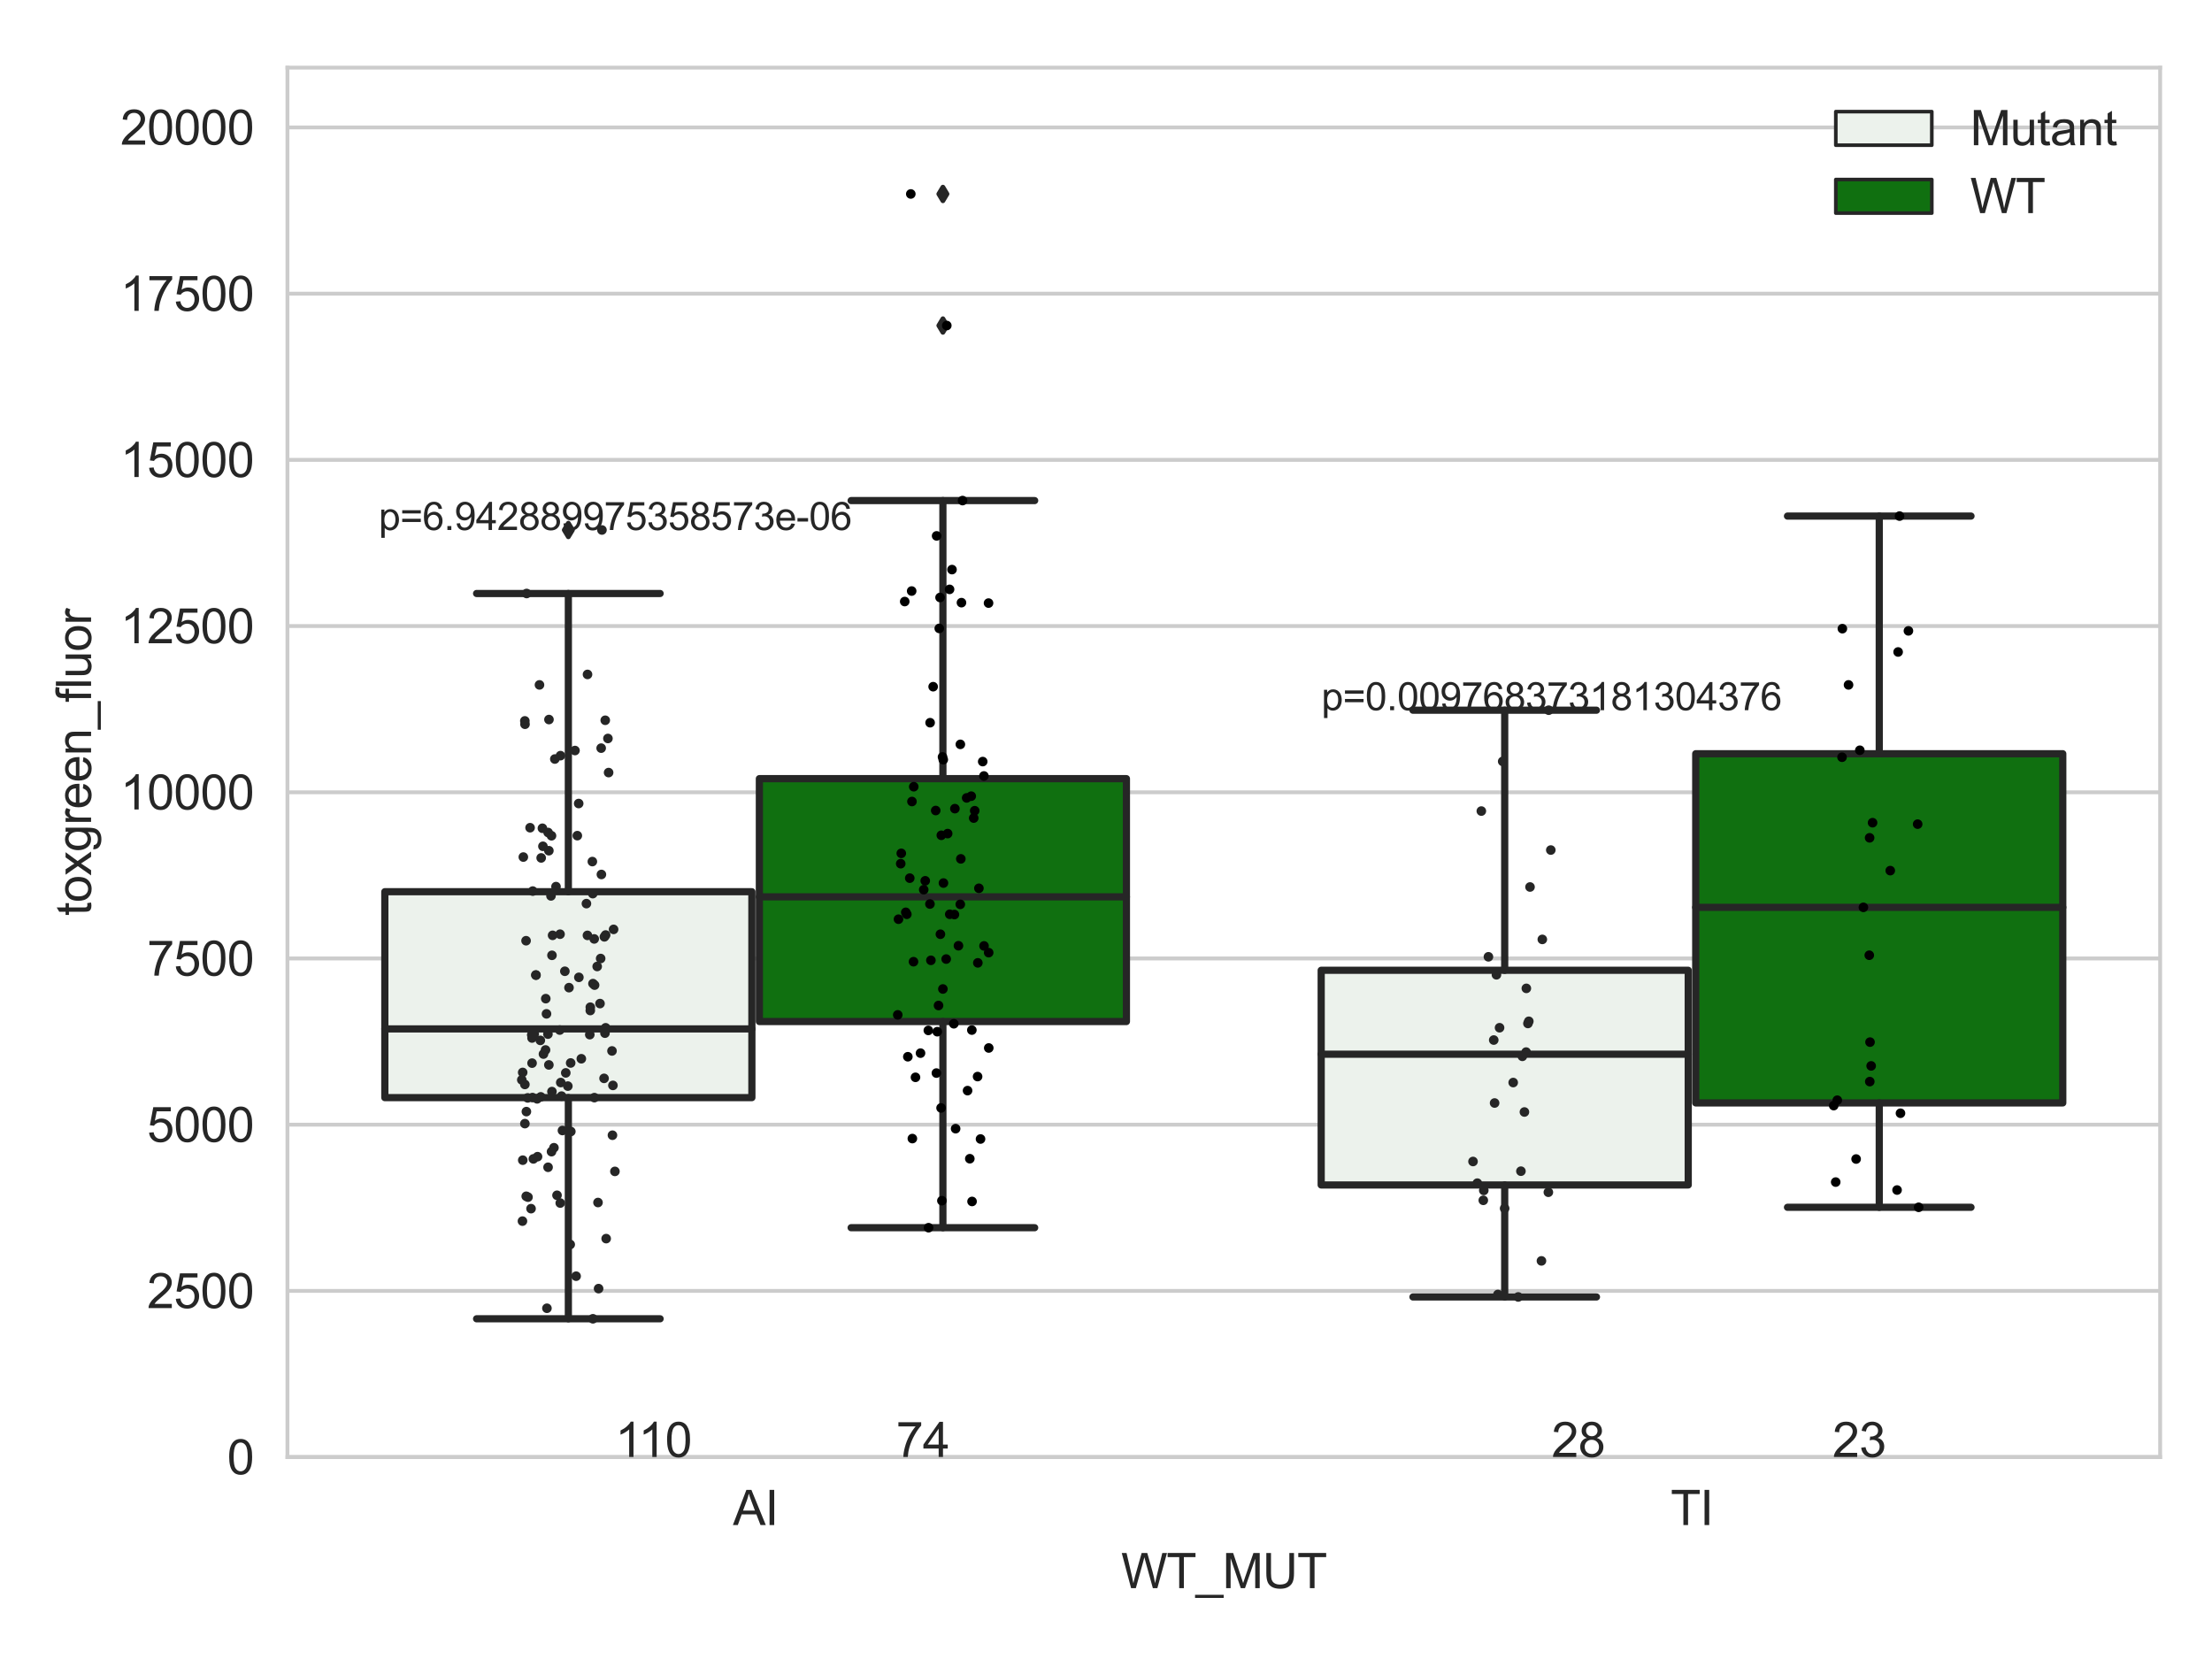 <?xml version="1.0" encoding="utf-8" standalone="no"?>
<!DOCTYPE svg PUBLIC "-//W3C//DTD SVG 1.1//EN"
  "http://www.w3.org/Graphics/SVG/1.1/DTD/svg11.dtd">
<svg xmlns:xlink="http://www.w3.org/1999/xlink" width="460.8pt" height="345.6pt" viewBox="0 0 460.8 345.6" xmlns="http://www.w3.org/2000/svg" version="1.1">
 <defs>
  <style type="text/css">*{stroke-linejoin: round; stroke-linecap: butt}</style>
 </defs>
 <g id="figure_1">
  <g id="patch_1">
   <path d="M 0 345.6 
L 460.8 345.6 
L 460.8 0 
L 0 0 
z
" style="fill: #ffffff"/>
  </g>
  <g id="axes_1">
   <g id="patch_2">
    <path d="M 59.881 303.539 
L 450 303.539 
L 450 14.093 
L 59.881 14.093 
z
" style="fill: #ffffff"/>
   </g>
   <g id="matplotlib.axis_1">
    <g id="xtick_1">
     <g id="text_1">
      <!-- AI -->
      <g style="fill: #262626" transform="translate(152.687 317.697)scale(0.1 -0.1)">
       <defs>
        <path id="ArialMT-41" d="M -9 0 
L 1750 4581 
L 2403 4581 
L 4278 0 
L 3588 0 
L 3053 1388 
L 1138 1388 
L 634 0 
L -9 0 
z
M 1313 1881 
L 2866 1881 
L 2388 3150 
Q 2169 3728 2063 4100 
Q 1975 3659 1816 3225 
L 1313 1881 
z
" transform="scale(0.016)"/>
        <path id="ArialMT-49" d="M 597 0 
L 597 4581 
L 1203 4581 
L 1203 0 
L 597 0 
z
" transform="scale(0.016)"/>
       </defs>
       <use xlink:href="#ArialMT-41"/>
       <use xlink:href="#ArialMT-49" x="66.699"/>
      </g>
     </g>
    </g>
    <g id="xtick_2">
     <g id="text_2">
      <!-- TI -->
      <g style="fill: #262626" transform="translate(348.027 317.697)scale(0.1 -0.1)">
       <defs>
        <path id="ArialMT-54" d="M 1659 0 
L 1659 4041 
L 150 4041 
L 150 4581 
L 3781 4581 
L 3781 4041 
L 2266 4041 
L 2266 0 
L 1659 0 
z
" transform="scale(0.016)"/>
       </defs>
       <use xlink:href="#ArialMT-54"/>
       <use xlink:href="#ArialMT-49" x="61.084"/>
      </g>
     </g>
    </g>
    <g id="text_3">
     <!-- WT_MUT -->
     <g style="fill: #262626" transform="translate(233.557 330.842)scale(0.1 -0.1)">
      <defs>
       <path id="ArialMT-57" d="M 1294 0 
L 78 4581 
L 700 4581 
L 1397 1578 
Q 1509 1106 1591 641 
Q 1766 1375 1797 1488 
L 2669 4581 
L 3400 4581 
L 4056 2263 
Q 4303 1400 4413 641 
Q 4500 1075 4641 1638 
L 5359 4581 
L 5969 4581 
L 4713 0 
L 4128 0 
L 3163 3491 
Q 3041 3928 3019 4028 
Q 2947 3713 2884 3491 
L 1913 0 
L 1294 0 
z
" transform="scale(0.016)"/>
       <path id="ArialMT-5f" d="M -97 -1272 
L -97 -866 
L 3631 -866 
L 3631 -1272 
L -97 -1272 
z
" transform="scale(0.016)"/>
       <path id="ArialMT-4d" d="M 475 0 
L 475 4581 
L 1388 4581 
L 2472 1338 
Q 2622 884 2691 659 
Q 2769 909 2934 1394 
L 4031 4581 
L 4847 4581 
L 4847 0 
L 4263 0 
L 4263 3834 
L 2931 0 
L 2384 0 
L 1059 3900 
L 1059 0 
L 475 0 
z
" transform="scale(0.016)"/>
       <path id="ArialMT-55" d="M 3500 4581 
L 4106 4581 
L 4106 1934 
Q 4106 1244 3950 837 
Q 3794 431 3386 176 
Q 2978 -78 2316 -78 
Q 1672 -78 1262 144 
Q 853 366 678 786 
Q 503 1206 503 1934 
L 503 4581 
L 1109 4581 
L 1109 1938 
Q 1109 1341 1220 1058 
Q 1331 775 1601 622 
Q 1872 469 2263 469 
Q 2931 469 3215 772 
Q 3500 1075 3500 1938 
L 3500 4581 
z
" transform="scale(0.016)"/>
      </defs>
      <use xlink:href="#ArialMT-57"/>
      <use xlink:href="#ArialMT-54" x="94.385"/>
      <use xlink:href="#ArialMT-5f" x="155.469"/>
      <use xlink:href="#ArialMT-4d" x="211.084"/>
      <use xlink:href="#ArialMT-55" x="294.385"/>
      <use xlink:href="#ArialMT-54" x="366.602"/>
     </g>
    </g>
   </g>
   <g id="matplotlib.axis_2">
    <g id="ytick_1">
     <g id="line2d_1">
      <path d="M 59.881 303.539 
L 450 303.539 
" clip-path="url(#p49b08f5184)" style="fill: none; stroke: #cccccc; stroke-width: 0.8; stroke-linecap: round"/>
     </g>
     <g id="text_4">
      <!-- 0 -->
      <g style="fill: #262626" transform="translate(47.32 307.118)scale(0.1 -0.1)">
       <defs>
        <path id="ArialMT-30" d="M 266 2259 
Q 266 3072 433 3567 
Q 600 4063 929 4331 
Q 1259 4600 1759 4600 
Q 2128 4600 2406 4451 
Q 2684 4303 2865 4023 
Q 3047 3744 3150 3342 
Q 3253 2941 3253 2259 
Q 3253 1453 3087 958 
Q 2922 463 2592 192 
Q 2263 -78 1759 -78 
Q 1097 -78 719 397 
Q 266 969 266 2259 
z
M 844 2259 
Q 844 1131 1108 757 
Q 1372 384 1759 384 
Q 2147 384 2411 759 
Q 2675 1134 2675 2259 
Q 2675 3391 2411 3762 
Q 2147 4134 1753 4134 
Q 1366 4134 1134 3806 
Q 844 3388 844 2259 
z
" transform="scale(0.016)"/>
       </defs>
       <use xlink:href="#ArialMT-30"/>
      </g>
     </g>
    </g>
    <g id="ytick_2">
     <g id="line2d_2">
      <path d="M 59.881 268.915 
L 450 268.915 
" clip-path="url(#p49b08f5184)" style="fill: none; stroke: #cccccc; stroke-width: 0.8; stroke-linecap: round"/>
     </g>
     <g id="text_5">
      <!-- 2500 -->
      <g style="fill: #262626" transform="translate(30.637 272.494)scale(0.1 -0.1)">
       <defs>
        <path id="ArialMT-32" d="M 3222 541 
L 3222 0 
L 194 0 
Q 188 203 259 391 
Q 375 700 629 1000 
Q 884 1300 1366 1694 
Q 2113 2306 2375 2664 
Q 2638 3022 2638 3341 
Q 2638 3675 2398 3904 
Q 2159 4134 1775 4134 
Q 1369 4134 1125 3890 
Q 881 3647 878 3216 
L 300 3275 
Q 359 3922 746 4261 
Q 1134 4600 1788 4600 
Q 2447 4600 2831 4234 
Q 3216 3869 3216 3328 
Q 3216 3053 3103 2787 
Q 2991 2522 2730 2228 
Q 2469 1934 1863 1422 
Q 1356 997 1212 845 
Q 1069 694 975 541 
L 3222 541 
z
" transform="scale(0.016)"/>
        <path id="ArialMT-35" d="M 266 1200 
L 856 1250 
Q 922 819 1161 601 
Q 1400 384 1738 384 
Q 2144 384 2425 690 
Q 2706 997 2706 1503 
Q 2706 1984 2436 2262 
Q 2166 2541 1728 2541 
Q 1456 2541 1237 2417 
Q 1019 2294 894 2097 
L 366 2166 
L 809 4519 
L 3088 4519 
L 3088 3981 
L 1259 3981 
L 1013 2750 
Q 1425 3038 1878 3038 
Q 2478 3038 2890 2622 
Q 3303 2206 3303 1553 
Q 3303 931 2941 478 
Q 2500 -78 1738 -78 
Q 1113 -78 717 272 
Q 322 622 266 1200 
z
" transform="scale(0.016)"/>
       </defs>
       <use xlink:href="#ArialMT-32"/>
       <use xlink:href="#ArialMT-35" x="55.615"/>
       <use xlink:href="#ArialMT-30" x="111.23"/>
       <use xlink:href="#ArialMT-30" x="166.846"/>
      </g>
     </g>
    </g>
    <g id="ytick_3">
     <g id="line2d_3">
      <path d="M 59.881 234.291 
L 450 234.291 
" clip-path="url(#p49b08f5184)" style="fill: none; stroke: #cccccc; stroke-width: 0.8; stroke-linecap: round"/>
     </g>
     <g id="text_6">
      <!-- 5000 -->
      <g style="fill: #262626" transform="translate(30.637 237.87)scale(0.1 -0.1)">
       <use xlink:href="#ArialMT-35"/>
       <use xlink:href="#ArialMT-30" x="55.615"/>
       <use xlink:href="#ArialMT-30" x="111.23"/>
       <use xlink:href="#ArialMT-30" x="166.846"/>
      </g>
     </g>
    </g>
    <g id="ytick_4">
     <g id="line2d_4">
      <path d="M 59.881 199.668 
L 450 199.668 
" clip-path="url(#p49b08f5184)" style="fill: none; stroke: #cccccc; stroke-width: 0.8; stroke-linecap: round"/>
     </g>
     <g id="text_7">
      <!-- 7500 -->
      <g style="fill: #262626" transform="translate(30.637 203.247)scale(0.1 -0.1)">
       <defs>
        <path id="ArialMT-37" d="M 303 3981 
L 303 4522 
L 3269 4522 
L 3269 4084 
Q 2831 3619 2401 2847 
Q 1972 2075 1738 1259 
Q 1569 684 1522 0 
L 944 0 
Q 953 541 1156 1306 
Q 1359 2072 1739 2783 
Q 2119 3494 2547 3981 
L 303 3981 
z
" transform="scale(0.016)"/>
       </defs>
       <use xlink:href="#ArialMT-37"/>
       <use xlink:href="#ArialMT-35" x="55.615"/>
       <use xlink:href="#ArialMT-30" x="111.23"/>
       <use xlink:href="#ArialMT-30" x="166.846"/>
      </g>
     </g>
    </g>
    <g id="ytick_5">
     <g id="line2d_5">
      <path d="M 59.881 165.044 
L 450 165.044 
" clip-path="url(#p49b08f5184)" style="fill: none; stroke: #cccccc; stroke-width: 0.8; stroke-linecap: round"/>
     </g>
     <g id="text_8">
      <!-- 10000 -->
      <g style="fill: #262626" transform="translate(25.077 168.623)scale(0.1 -0.1)">
       <defs>
        <path id="ArialMT-31" d="M 2384 0 
L 1822 0 
L 1822 3584 
Q 1619 3391 1289 3197 
Q 959 3003 697 2906 
L 697 3450 
Q 1169 3672 1522 3987 
Q 1875 4303 2022 4600 
L 2384 4600 
L 2384 0 
z
" transform="scale(0.016)"/>
       </defs>
       <use xlink:href="#ArialMT-31"/>
       <use xlink:href="#ArialMT-30" x="55.615"/>
       <use xlink:href="#ArialMT-30" x="111.23"/>
       <use xlink:href="#ArialMT-30" x="166.846"/>
       <use xlink:href="#ArialMT-30" x="222.461"/>
      </g>
     </g>
    </g>
    <g id="ytick_6">
     <g id="line2d_6">
      <path d="M 59.881 130.42 
L 450 130.42 
" clip-path="url(#p49b08f5184)" style="fill: none; stroke: #cccccc; stroke-width: 0.8; stroke-linecap: round"/>
     </g>
     <g id="text_9">
      <!-- 12500 -->
      <g style="fill: #262626" transform="translate(25.077 133.999)scale(0.1 -0.1)">
       <use xlink:href="#ArialMT-31"/>
       <use xlink:href="#ArialMT-32" x="55.615"/>
       <use xlink:href="#ArialMT-35" x="111.23"/>
       <use xlink:href="#ArialMT-30" x="166.846"/>
       <use xlink:href="#ArialMT-30" x="222.461"/>
      </g>
     </g>
    </g>
    <g id="ytick_7">
     <g id="line2d_7">
      <path d="M 59.881 95.797 
L 450 95.797 
" clip-path="url(#p49b08f5184)" style="fill: none; stroke: #cccccc; stroke-width: 0.8; stroke-linecap: round"/>
     </g>
     <g id="text_10">
      <!-- 15000 -->
      <g style="fill: #262626" transform="translate(25.077 99.376)scale(0.1 -0.1)">
       <use xlink:href="#ArialMT-31"/>
       <use xlink:href="#ArialMT-35" x="55.615"/>
       <use xlink:href="#ArialMT-30" x="111.23"/>
       <use xlink:href="#ArialMT-30" x="166.846"/>
       <use xlink:href="#ArialMT-30" x="222.461"/>
      </g>
     </g>
    </g>
    <g id="ytick_8">
     <g id="line2d_8">
      <path d="M 59.881 61.173 
L 450 61.173 
" clip-path="url(#p49b08f5184)" style="fill: none; stroke: #cccccc; stroke-width: 0.8; stroke-linecap: round"/>
     </g>
     <g id="text_11">
      <!-- 17500 -->
      <g style="fill: #262626" transform="translate(25.077 64.752)scale(0.1 -0.1)">
       <use xlink:href="#ArialMT-31"/>
       <use xlink:href="#ArialMT-37" x="55.615"/>
       <use xlink:href="#ArialMT-35" x="111.23"/>
       <use xlink:href="#ArialMT-30" x="166.846"/>
       <use xlink:href="#ArialMT-30" x="222.461"/>
      </g>
     </g>
    </g>
    <g id="ytick_9">
     <g id="line2d_9">
      <path d="M 59.881 26.549 
L 450 26.549 
" clip-path="url(#p49b08f5184)" style="fill: none; stroke: #cccccc; stroke-width: 0.8; stroke-linecap: round"/>
     </g>
     <g id="text_12">
      <!-- 20000 -->
      <g style="fill: #262626" transform="translate(25.077 30.128)scale(0.1 -0.1)">
       <use xlink:href="#ArialMT-32"/>
       <use xlink:href="#ArialMT-30" x="55.615"/>
       <use xlink:href="#ArialMT-30" x="111.23"/>
       <use xlink:href="#ArialMT-30" x="166.846"/>
       <use xlink:href="#ArialMT-30" x="222.461"/>
      </g>
     </g>
    </g>
    <g id="text_13">
     <!-- toxgreen_fluor -->
     <g style="fill: #262626" transform="translate(18.972 190.778)rotate(-90)scale(0.1 -0.1)">
      <defs>
       <path id="ArialMT-74" d="M 1650 503 
L 1731 6 
Q 1494 -44 1306 -44 
Q 1000 -44 831 53 
Q 663 150 594 308 
Q 525 466 525 972 
L 525 2881 
L 113 2881 
L 113 3319 
L 525 3319 
L 525 4141 
L 1084 4478 
L 1084 3319 
L 1650 3319 
L 1650 2881 
L 1084 2881 
L 1084 941 
Q 1084 700 1114 631 
Q 1144 563 1211 522 
Q 1278 481 1403 481 
Q 1497 481 1650 503 
z
" transform="scale(0.016)"/>
       <path id="ArialMT-6f" d="M 213 1659 
Q 213 2581 725 3025 
Q 1153 3394 1769 3394 
Q 2453 3394 2887 2945 
Q 3322 2497 3322 1706 
Q 3322 1066 3130 698 
Q 2938 331 2570 128 
Q 2203 -75 1769 -75 
Q 1072 -75 642 372 
Q 213 819 213 1659 
z
M 791 1659 
Q 791 1022 1069 705 
Q 1347 388 1769 388 
Q 2188 388 2466 706 
Q 2744 1025 2744 1678 
Q 2744 2294 2464 2611 
Q 2184 2928 1769 2928 
Q 1347 2928 1069 2612 
Q 791 2297 791 1659 
z
" transform="scale(0.016)"/>
       <path id="ArialMT-78" d="M 47 0 
L 1259 1725 
L 138 3319 
L 841 3319 
L 1350 2541 
Q 1494 2319 1581 2169 
Q 1719 2375 1834 2534 
L 2394 3319 
L 3066 3319 
L 1919 1756 
L 3153 0 
L 2463 0 
L 1781 1031 
L 1600 1309 
L 728 0 
L 47 0 
z
" transform="scale(0.016)"/>
       <path id="ArialMT-67" d="M 319 -275 
L 866 -356 
Q 900 -609 1056 -725 
Q 1266 -881 1628 -881 
Q 2019 -881 2231 -725 
Q 2444 -569 2519 -288 
Q 2563 -116 2559 434 
Q 2191 0 1641 0 
Q 956 0 581 494 
Q 206 988 206 1678 
Q 206 2153 378 2554 
Q 550 2956 876 3175 
Q 1203 3394 1644 3394 
Q 2231 3394 2613 2919 
L 2613 3319 
L 3131 3319 
L 3131 450 
Q 3131 -325 2973 -648 
Q 2816 -972 2473 -1159 
Q 2131 -1347 1631 -1347 
Q 1038 -1347 672 -1080 
Q 306 -813 319 -275 
z
M 784 1719 
Q 784 1066 1043 766 
Q 1303 466 1694 466 
Q 2081 466 2343 764 
Q 2606 1063 2606 1700 
Q 2606 2309 2336 2618 
Q 2066 2928 1684 2928 
Q 1309 2928 1046 2623 
Q 784 2319 784 1719 
z
" transform="scale(0.016)"/>
       <path id="ArialMT-72" d="M 416 0 
L 416 3319 
L 922 3319 
L 922 2816 
Q 1116 3169 1280 3281 
Q 1444 3394 1641 3394 
Q 1925 3394 2219 3213 
L 2025 2691 
Q 1819 2813 1613 2813 
Q 1428 2813 1281 2702 
Q 1134 2591 1072 2394 
Q 978 2094 978 1738 
L 978 0 
L 416 0 
z
" transform="scale(0.016)"/>
       <path id="ArialMT-65" d="M 2694 1069 
L 3275 997 
Q 3138 488 2766 206 
Q 2394 -75 1816 -75 
Q 1088 -75 661 373 
Q 234 822 234 1631 
Q 234 2469 665 2931 
Q 1097 3394 1784 3394 
Q 2450 3394 2872 2941 
Q 3294 2488 3294 1666 
Q 3294 1616 3291 1516 
L 816 1516 
Q 847 969 1125 678 
Q 1403 388 1819 388 
Q 2128 388 2347 550 
Q 2566 713 2694 1069 
z
M 847 1978 
L 2700 1978 
Q 2663 2397 2488 2606 
Q 2219 2931 1791 2931 
Q 1403 2931 1139 2672 
Q 875 2413 847 1978 
z
" transform="scale(0.016)"/>
       <path id="ArialMT-6e" d="M 422 0 
L 422 3319 
L 928 3319 
L 928 2847 
Q 1294 3394 1984 3394 
Q 2284 3394 2536 3286 
Q 2788 3178 2913 3003 
Q 3038 2828 3088 2588 
Q 3119 2431 3119 2041 
L 3119 0 
L 2556 0 
L 2556 2019 
Q 2556 2363 2490 2533 
Q 2425 2703 2258 2804 
Q 2091 2906 1866 2906 
Q 1506 2906 1245 2678 
Q 984 2450 984 1813 
L 984 0 
L 422 0 
z
" transform="scale(0.016)"/>
       <path id="ArialMT-66" d="M 556 0 
L 556 2881 
L 59 2881 
L 59 3319 
L 556 3319 
L 556 3672 
Q 556 4006 616 4169 
Q 697 4388 901 4523 
Q 1106 4659 1475 4659 
Q 1713 4659 2000 4603 
L 1916 4113 
Q 1741 4144 1584 4144 
Q 1328 4144 1222 4034 
Q 1116 3925 1116 3625 
L 1116 3319 
L 1763 3319 
L 1763 2881 
L 1116 2881 
L 1116 0 
L 556 0 
z
" transform="scale(0.016)"/>
       <path id="ArialMT-6c" d="M 409 0 
L 409 4581 
L 972 4581 
L 972 0 
L 409 0 
z
" transform="scale(0.016)"/>
       <path id="ArialMT-75" d="M 2597 0 
L 2597 488 
Q 2209 -75 1544 -75 
Q 1250 -75 995 37 
Q 741 150 617 320 
Q 494 491 444 738 
Q 409 903 409 1263 
L 409 3319 
L 972 3319 
L 972 1478 
Q 972 1038 1006 884 
Q 1059 663 1231 536 
Q 1403 409 1656 409 
Q 1909 409 2131 539 
Q 2353 669 2445 892 
Q 2538 1116 2538 1541 
L 2538 3319 
L 3100 3319 
L 3100 0 
L 2597 0 
z
" transform="scale(0.016)"/>
      </defs>
      <use xlink:href="#ArialMT-74"/>
      <use xlink:href="#ArialMT-6f" x="27.783"/>
      <use xlink:href="#ArialMT-78" x="83.398"/>
      <use xlink:href="#ArialMT-67" x="133.398"/>
      <use xlink:href="#ArialMT-72" x="189.014"/>
      <use xlink:href="#ArialMT-65" x="222.314"/>
      <use xlink:href="#ArialMT-65" x="277.93"/>
      <use xlink:href="#ArialMT-6e" x="333.545"/>
      <use xlink:href="#ArialMT-5f" x="389.16"/>
      <use xlink:href="#ArialMT-66" x="444.775"/>
      <use xlink:href="#ArialMT-6c" x="472.559"/>
      <use xlink:href="#ArialMT-75" x="494.775"/>
      <use xlink:href="#ArialMT-6f" x="550.391"/>
      <use xlink:href="#ArialMT-72" x="606.006"/>
     </g>
    </g>
   </g>
   <g id="patch_3">
    <path d="M 80.167 228.653 
L 156.631 228.653 
L 156.631 185.761 
L 80.167 185.761 
L 80.167 228.653 
z
" clip-path="url(#p49b08f5184)" style="fill: #ecf2ec; stroke: #262626; stroke-width: 1.5; stroke-linejoin: miter"/>
   </g>
   <g id="patch_4">
    <path d="M 158.191 212.805 
L 234.654 212.805 
L 234.654 162.207 
L 158.191 162.207 
L 158.191 212.805 
z
" clip-path="url(#p49b08f5184)" style="fill: #107010; stroke: #262626; stroke-width: 1.5; stroke-linejoin: miter"/>
   </g>
   <g id="patch_5">
    <path d="M 275.227 246.85 
L 351.69 246.85 
L 351.69 202.128 
L 275.227 202.128 
L 275.227 246.85 
z
" clip-path="url(#p49b08f5184)" style="fill: #ecf2ec; stroke: #262626; stroke-width: 1.5; stroke-linejoin: miter"/>
   </g>
   <g id="patch_6">
    <path d="M 353.251 229.756 
L 429.714 229.756 
L 429.714 157.017 
L 353.251 157.017 
L 353.251 229.756 
z
" clip-path="url(#p49b08f5184)" style="fill: #107010; stroke: #262626; stroke-width: 1.5; stroke-linejoin: miter"/>
   </g>
   <g id="patch_7">
    <path d="M 157.411 303.539 
L 157.411 303.539 
L 157.411 303.539 
L 157.411 303.539 
z
" clip-path="url(#p49b08f5184)" style="fill: #ecf2ec; stroke: #262626; stroke-width: 0.75; stroke-linejoin: miter"/>
   </g>
   <g id="patch_8">
    <path d="M 157.411 303.539 
L 157.411 303.539 
L 157.411 303.539 
L 157.411 303.539 
z
" clip-path="url(#p49b08f5184)" style="fill: #107010; stroke: #262626; stroke-width: 0.75; stroke-linejoin: miter"/>
   </g>
   <g id="PathCollection_1"/>
   <g id="PathCollection_2"/>
   <g id="line2d_10">
    <path d="M 118.399 228.653 
L 118.399 274.727 
" clip-path="url(#p49b08f5184)" style="fill: none; stroke: #262626; stroke-width: 1.5; stroke-linecap: round"/>
   </g>
   <g id="line2d_11">
    <path d="M 118.399 185.761 
L 118.399 123.637 
" clip-path="url(#p49b08f5184)" style="fill: none; stroke: #262626; stroke-width: 1.5; stroke-linecap: round"/>
   </g>
   <g id="line2d_12">
    <path d="M 99.283 274.727 
L 137.515 274.727 
" clip-path="url(#p49b08f5184)" style="fill: none; stroke: #262626; stroke-width: 1.5; stroke-linecap: round"/>
   </g>
   <g id="line2d_13">
    <path d="M 99.283 123.637 
L 137.515 123.637 
" clip-path="url(#p49b08f5184)" style="fill: none; stroke: #262626; stroke-width: 1.5; stroke-linecap: round"/>
   </g>
   <g id="line2d_14">
    <defs>
     <path id="m18cd0bbaa5" d="M -0 1.414 
L 0.849 0 
L 0 -1.414 
L -0.849 -0 
z
" style="stroke: #262626; stroke-linejoin: miter"/>
    </defs>
    <g clip-path="url(#p49b08f5184)">
     <use xlink:href="#m18cd0bbaa5" x="118.399" y="110.408" style="fill: #262626; stroke: #262626; stroke-linejoin: miter"/>
    </g>
   </g>
   <g id="line2d_15">
    <path d="M 196.423 212.805 
L 196.423 255.753 
" clip-path="url(#p49b08f5184)" style="fill: none; stroke: #262626; stroke-width: 1.5; stroke-linecap: round"/>
   </g>
   <g id="line2d_16">
    <path d="M 196.423 162.207 
L 196.423 104.281 
" clip-path="url(#p49b08f5184)" style="fill: none; stroke: #262626; stroke-width: 1.5; stroke-linecap: round"/>
   </g>
   <g id="line2d_17">
    <path d="M 177.307 255.753 
L 215.539 255.753 
" clip-path="url(#p49b08f5184)" style="fill: none; stroke: #262626; stroke-width: 1.5; stroke-linecap: round"/>
   </g>
   <g id="line2d_18">
    <path d="M 177.307 104.281 
L 215.539 104.281 
" clip-path="url(#p49b08f5184)" style="fill: none; stroke: #262626; stroke-width: 1.5; stroke-linecap: round"/>
   </g>
   <g id="line2d_19">
    <g clip-path="url(#p49b08f5184)">
     <use xlink:href="#m18cd0bbaa5" x="196.423" y="40.406" style="fill: #262626; stroke: #262626; stroke-linejoin: miter"/>
     <use xlink:href="#m18cd0bbaa5" x="196.423" y="67.815" style="fill: #262626; stroke: #262626; stroke-linejoin: miter"/>
    </g>
   </g>
   <g id="line2d_20">
    <path d="M 313.458 246.85 
L 313.458 270.179 
" clip-path="url(#p49b08f5184)" style="fill: none; stroke: #262626; stroke-width: 1.5; stroke-linecap: round"/>
   </g>
   <g id="line2d_21">
    <path d="M 313.458 202.128 
L 313.458 147.949 
" clip-path="url(#p49b08f5184)" style="fill: none; stroke: #262626; stroke-width: 1.5; stroke-linecap: round"/>
   </g>
   <g id="line2d_22">
    <path d="M 294.343 270.179 
L 332.574 270.179 
" clip-path="url(#p49b08f5184)" style="fill: none; stroke: #262626; stroke-width: 1.5; stroke-linecap: round"/>
   </g>
   <g id="line2d_23">
    <path d="M 294.343 147.949 
L 332.574 147.949 
" clip-path="url(#p49b08f5184)" style="fill: none; stroke: #262626; stroke-width: 1.5; stroke-linecap: round"/>
   </g>
   <g id="line2d_24"/>
   <g id="line2d_25">
    <path d="M 391.482 229.756 
L 391.482 251.503 
" clip-path="url(#p49b08f5184)" style="fill: none; stroke: #262626; stroke-width: 1.5; stroke-linecap: round"/>
   </g>
   <g id="line2d_26">
    <path d="M 391.482 157.017 
L 391.482 107.508 
" clip-path="url(#p49b08f5184)" style="fill: none; stroke: #262626; stroke-width: 1.5; stroke-linecap: round"/>
   </g>
   <g id="line2d_27">
    <path d="M 372.366 251.503 
L 410.598 251.503 
" clip-path="url(#p49b08f5184)" style="fill: none; stroke: #262626; stroke-width: 1.5; stroke-linecap: round"/>
   </g>
   <g id="line2d_28">
    <path d="M 372.366 107.508 
L 410.598 107.508 
" clip-path="url(#p49b08f5184)" style="fill: none; stroke: #262626; stroke-width: 1.5; stroke-linecap: round"/>
   </g>
   <g id="line2d_29"/>
   <g id="line2d_30">
    <path d="M 80.167 214.345 
L 156.631 214.345 
" clip-path="url(#p49b08f5184)" style="fill: none; stroke: #262626; stroke-width: 1.5; stroke-linecap: round"/>
   </g>
   <g id="line2d_31">
    <path d="M 158.191 186.83 
L 234.654 186.83 
" clip-path="url(#p49b08f5184)" style="fill: none; stroke: #262626; stroke-width: 1.5; stroke-linecap: round"/>
   </g>
   <g id="line2d_32">
    <path d="M 275.227 219.61 
L 351.69 219.61 
" clip-path="url(#p49b08f5184)" style="fill: none; stroke: #262626; stroke-width: 1.5; stroke-linecap: round"/>
   </g>
   <g id="line2d_33">
    <path d="M 353.251 189.017 
L 429.714 189.017 
" clip-path="url(#p49b08f5184)" style="fill: none; stroke: #262626; stroke-width: 1.5; stroke-linecap: round"/>
   </g>
   <g id="patch_9">
    <path d="M 59.881 303.539 
L 59.881 14.093 
" style="fill: none; stroke: #cccccc; stroke-width: 0.8; stroke-linejoin: miter; stroke-linecap: square"/>
   </g>
   <g id="patch_10">
    <path d="M 450 303.539 
L 450 14.093 
" style="fill: none; stroke: #cccccc; stroke-width: 0.8; stroke-linejoin: miter; stroke-linecap: square"/>
   </g>
   <g id="patch_11">
    <path d="M 59.881 303.539 
L 450 303.539 
" style="fill: none; stroke: #cccccc; stroke-width: 0.8; stroke-linejoin: miter; stroke-linecap: square"/>
   </g>
   <g id="patch_12">
    <path d="M 59.881 14.093 
L 450 14.093 
" style="fill: none; stroke: #cccccc; stroke-width: 0.8; stroke-linejoin: miter; stroke-linecap: square"/>
   </g>
   <g id="PathCollection_3">
    <defs>
     <path id="C0_0_3674904021" d="M 0 1 
C 0.265 1 0.52 0.895 0.707 0.707 
C 0.895 0.52 1 0.265 1 -0 
C 1 -0.265 0.895 -0.52 0.707 -0.707 
C 0.52 -0.895 0.265 -1 0 -1 
C -0.265 -1 -0.52 -0.895 -0.707 -0.707 
C -0.895 -0.52 -1 -0.265 -1 0 
C -1 0.265 -0.895 0.52 -0.707 0.707 
C -0.52 0.895 -0.265 1 0 1 
z
"/>
    </defs>
    <g clip-path="url(#p49b08f5184)">
     <use xlink:href="#C0_0_3674904021" x="119.78" y="156.349" style="fill: #262626"/>
    </g>
    <g clip-path="url(#p49b08f5184)">
     <use xlink:href="#C0_0_3674904021" x="128.097" y="244.023" style="fill: #262626"/>
    </g>
    <g clip-path="url(#p49b08f5184)">
     <use xlink:href="#C0_0_3674904021" x="111.627" y="203.103" style="fill: #262626"/>
    </g>
    <g clip-path="url(#p49b08f5184)">
     <use xlink:href="#C0_0_3674904021" x="125.906" y="195.161" style="fill: #262626"/>
    </g>
    <g clip-path="url(#p49b08f5184)">
     <use xlink:href="#C0_0_3674904021" x="122.863" y="215.536" style="fill: #262626"/>
    </g>
    <g clip-path="url(#p49b08f5184)">
     <use xlink:href="#C0_0_3674904021" x="114.985" y="199.01" style="fill: #262626"/>
    </g>
    <g clip-path="url(#p49b08f5184)">
     <use xlink:href="#C0_0_3674904021" x="110.425" y="172.427" style="fill: #262626"/>
    </g>
    <g clip-path="url(#p49b08f5184)">
     <use xlink:href="#C0_0_3674904021" x="126.276" y="258.027" style="fill: #262626"/>
    </g>
    <g clip-path="url(#p49b08f5184)">
     <use xlink:href="#C0_0_3674904021" x="123.528" y="204.904" style="fill: #262626"/>
    </g>
    <g clip-path="url(#p49b08f5184)">
     <use xlink:href="#C0_0_3674904021" x="115.581" y="158.118" style="fill: #262626"/>
    </g>
    <g clip-path="url(#p49b08f5184)">
     <use xlink:href="#C0_0_3674904021" x="112.737" y="178.72" style="fill: #262626"/>
    </g>
    <g clip-path="url(#p49b08f5184)">
     <use xlink:href="#C0_0_3674904021" x="116.668" y="194.608" style="fill: #262626"/>
    </g>
    <g clip-path="url(#p49b08f5184)">
     <use xlink:href="#C0_0_3674904021" x="127.683" y="226.109" style="fill: #262626"/>
    </g>
    <g clip-path="url(#p49b08f5184)">
     <use xlink:href="#C0_0_3674904021" x="108.7" y="224.954" style="fill: #262626"/>
    </g>
    <g clip-path="url(#p49b08f5184)">
     <use xlink:href="#C0_0_3674904021" x="114.172" y="243.163" style="fill: #262626"/>
    </g>
    <g clip-path="url(#p49b08f5184)">
     <use xlink:href="#C0_0_3674904021" x="113.693" y="208.037" style="fill: #262626"/>
    </g>
    <g clip-path="url(#p49b08f5184)">
     <use xlink:href="#C0_0_3674904021" x="108.901" y="241.686" style="fill: #262626"/>
    </g>
    <g clip-path="url(#p49b08f5184)">
     <use xlink:href="#C0_0_3674904021" x="116.817" y="225.513" style="fill: #262626"/>
    </g>
    <g clip-path="url(#p49b08f5184)">
     <use xlink:href="#C0_0_3674904021" x="113.935" y="272.534" style="fill: #262626"/>
    </g>
    <g clip-path="url(#p49b08f5184)">
     <use xlink:href="#C0_0_3674904021" x="115.826" y="184.697" style="fill: #262626"/>
    </g>
    <g clip-path="url(#p49b08f5184)">
     <use xlink:href="#C0_0_3674904021" x="109.709" y="123.637" style="fill: #262626"/>
    </g>
    <g clip-path="url(#p49b08f5184)">
     <use xlink:href="#C0_0_3674904021" x="108.837" y="254.382" style="fill: #262626"/>
    </g>
    <g clip-path="url(#p49b08f5184)">
     <use xlink:href="#C0_0_3674904021" x="125.233" y="155.851" style="fill: #262626"/>
    </g>
    <g clip-path="url(#p49b08f5184)">
     <use xlink:href="#C0_0_3674904021" x="114.893" y="239.911" style="fill: #262626"/>
    </g>
    <g clip-path="url(#p49b08f5184)">
     <use xlink:href="#C0_0_3674904021" x="109.657" y="231.566" style="fill: #262626"/>
    </g>
    <g clip-path="url(#p49b08f5184)">
     <use xlink:href="#C0_0_3674904021" x="126.084" y="150.045" style="fill: #262626"/>
    </g>
    <g clip-path="url(#p49b08f5184)">
     <use xlink:href="#C0_0_3674904021" x="118.88" y="221.438" style="fill: #262626"/>
    </g>
    <g clip-path="url(#p49b08f5184)">
     <use xlink:href="#C0_0_3674904021" x="123.82" y="228.656" style="fill: #262626"/>
    </g>
    <g clip-path="url(#p49b08f5184)">
     <use xlink:href="#C0_0_3674904021" x="127.49" y="218.929" style="fill: #262626"/>
    </g>
    <g clip-path="url(#p49b08f5184)">
     <use xlink:href="#C0_0_3674904021" x="117.671" y="202.332" style="fill: #262626"/>
    </g>
    <g clip-path="url(#p49b08f5184)">
     <use xlink:href="#C0_0_3674904021" x="125.839" y="224.643" style="fill: #262626"/>
    </g>
    <g clip-path="url(#p49b08f5184)">
     <use xlink:href="#C0_0_3674904021" x="114.981" y="227.395" style="fill: #262626"/>
    </g>
    <g clip-path="url(#p49b08f5184)">
     <use xlink:href="#C0_0_3674904021" x="113.844" y="211.203" style="fill: #262626"/>
    </g>
    <g clip-path="url(#p49b08f5184)">
     <use xlink:href="#C0_0_3674904021" x="114.887" y="174.105" style="fill: #262626"/>
    </g>
    <g clip-path="url(#p49b08f5184)">
     <use xlink:href="#C0_0_3674904021" x="115.115" y="194.846" style="fill: #262626"/>
    </g>
    <g clip-path="url(#p49b08f5184)">
     <use xlink:href="#C0_0_3674904021" x="120.015" y="265.853" style="fill: #262626"/>
    </g>
    <g clip-path="url(#p49b08f5184)">
     <use xlink:href="#C0_0_3674904021" x="126.642" y="153.836" style="fill: #262626"/>
    </g>
    <g clip-path="url(#p49b08f5184)">
     <use xlink:href="#C0_0_3674904021" x="112.651" y="228.497" style="fill: #262626"/>
    </g>
    <g clip-path="url(#p49b08f5184)">
     <use xlink:href="#C0_0_3674904021" x="118.533" y="205.745" style="fill: #262626"/>
    </g>
    <g clip-path="url(#p49b08f5184)">
     <use xlink:href="#C0_0_3674904021" x="121.102" y="220.556" style="fill: #262626"/>
    </g>
    <g clip-path="url(#p49b08f5184)">
     <use xlink:href="#C0_0_3674904021" x="117.169" y="235.506" style="fill: #262626"/>
    </g>
    <g clip-path="url(#p49b08f5184)">
     <use xlink:href="#C0_0_3674904021" x="127.586" y="236.488" style="fill: #262626"/>
    </g>
    <g clip-path="url(#p49b08f5184)">
     <use xlink:href="#C0_0_3674904021" x="116.762" y="157.415" style="fill: #262626"/>
    </g>
    <g clip-path="url(#p49b08f5184)">
     <use xlink:href="#C0_0_3674904021" x="114.36" y="149.894" style="fill: #262626"/>
    </g>
    <g clip-path="url(#p49b08f5184)">
     <use xlink:href="#C0_0_3674904021" x="116.037" y="248.999" style="fill: #262626"/>
    </g>
    <g clip-path="url(#p49b08f5184)">
     <use xlink:href="#C0_0_3674904021" x="113.214" y="219.579" style="fill: #262626"/>
    </g>
    <g clip-path="url(#p49b08f5184)">
     <use xlink:href="#C0_0_3674904021" x="110.626" y="251.785" style="fill: #262626"/>
    </g>
    <g clip-path="url(#p49b08f5184)">
     <use xlink:href="#C0_0_3674904021" x="118.786" y="259.251" style="fill: #262626"/>
    </g>
    <g clip-path="url(#p49b08f5184)">
     <use xlink:href="#C0_0_3674904021" x="111.894" y="228.91" style="fill: #262626"/>
    </g>
    <g clip-path="url(#p49b08f5184)">
     <use xlink:href="#C0_0_3674904021" x="123.486" y="186.16" style="fill: #262626"/>
    </g>
    <g clip-path="url(#p49b08f5184)">
     <use xlink:href="#C0_0_3674904021" x="112.56" y="216.731" style="fill: #262626"/>
    </g>
    <g clip-path="url(#p49b08f5184)">
     <use xlink:href="#C0_0_3674904021" x="124.698" y="268.442" style="fill: #262626"/>
    </g>
    <g clip-path="url(#p49b08f5184)">
     <use xlink:href="#C0_0_3674904021" x="116.983" y="228.341" style="fill: #262626"/>
    </g>
    <g clip-path="url(#p49b08f5184)">
     <use xlink:href="#C0_0_3674904021" x="126.166" y="194.781" style="fill: #262626"/>
    </g>
    <g clip-path="url(#p49b08f5184)">
     <use xlink:href="#C0_0_3674904021" x="126.169" y="214.11" style="fill: #262626"/>
    </g>
    <g clip-path="url(#p49b08f5184)">
     <use xlink:href="#C0_0_3674904021" x="124.404" y="201.336" style="fill: #262626"/>
    </g>
    <g clip-path="url(#p49b08f5184)">
     <use xlink:href="#C0_0_3674904021" x="114.339" y="177.216" style="fill: #262626"/>
    </g>
    <g clip-path="url(#p49b08f5184)">
     <use xlink:href="#C0_0_3674904021" x="126.028" y="215.226" style="fill: #262626"/>
    </g>
    <g clip-path="url(#p49b08f5184)">
     <use xlink:href="#C0_0_3674904021" x="112.384" y="142.676" style="fill: #262626"/>
    </g>
    <g clip-path="url(#p49b08f5184)">
     <use xlink:href="#C0_0_3674904021" x="125.127" y="199.675" style="fill: #262626"/>
    </g>
    <g clip-path="url(#p49b08f5184)">
     <use xlink:href="#C0_0_3674904021" x="109.021" y="178.54" style="fill: #262626"/>
    </g>
    <g clip-path="url(#p49b08f5184)">
     <use xlink:href="#C0_0_3674904021" x="109.368" y="150.873" style="fill: #262626"/>
    </g>
    <g clip-path="url(#p49b08f5184)">
     <use xlink:href="#C0_0_3674904021" x="123.785" y="195.593" style="fill: #262626"/>
    </g>
    <g clip-path="url(#p49b08f5184)">
     <use xlink:href="#C0_0_3674904021" x="112.995" y="172.542" style="fill: #262626"/>
    </g>
    <g clip-path="url(#p49b08f5184)">
     <use xlink:href="#C0_0_3674904021" x="113.102" y="176.297" style="fill: #262626"/>
    </g>
    <g clip-path="url(#p49b08f5184)">
     <use xlink:href="#C0_0_3674904021" x="111.113" y="241.419" style="fill: #262626"/>
    </g>
    <g clip-path="url(#p49b08f5184)">
     <use xlink:href="#C0_0_3674904021" x="108.886" y="223.408" style="fill: #262626"/>
    </g>
    <g clip-path="url(#p49b08f5184)">
     <use xlink:href="#C0_0_3674904021" x="126.785" y="160.942" style="fill: #262626"/>
    </g>
    <g clip-path="url(#p49b08f5184)">
     <use xlink:href="#C0_0_3674904021" x="120.267" y="174.082" style="fill: #262626"/>
    </g>
    <g clip-path="url(#p49b08f5184)">
     <use xlink:href="#C0_0_3674904021" x="124.574" y="250.507" style="fill: #262626"/>
    </g>
    <g clip-path="url(#p49b08f5184)">
     <use xlink:href="#C0_0_3674904021" x="122.969" y="210.509" style="fill: #262626"/>
    </g>
    <g clip-path="url(#p49b08f5184)">
     <use xlink:href="#C0_0_3674904021" x="109.345" y="234.07" style="fill: #262626"/>
    </g>
    <g clip-path="url(#p49b08f5184)">
     <use xlink:href="#C0_0_3674904021" x="111.288" y="215.396" style="fill: #262626"/>
    </g>
    <g clip-path="url(#p49b08f5184)">
     <use xlink:href="#C0_0_3674904021" x="116.711" y="250.617" style="fill: #262626"/>
    </g>
    <g clip-path="url(#p49b08f5184)">
     <use xlink:href="#C0_0_3674904021" x="125.284" y="182.168" style="fill: #262626"/>
    </g>
    <g clip-path="url(#p49b08f5184)">
     <use xlink:href="#C0_0_3674904021" x="113.645" y="218.727" style="fill: #262626"/>
    </g>
    <g clip-path="url(#p49b08f5184)">
     <use xlink:href="#C0_0_3674904021" x="114.78" y="186.631" style="fill: #262626"/>
    </g>
    <g clip-path="url(#p49b08f5184)">
     <use xlink:href="#C0_0_3674904021" x="120.59" y="203.598" style="fill: #262626"/>
    </g>
    <g clip-path="url(#p49b08f5184)">
     <use xlink:href="#C0_0_3674904021" x="110.839" y="221.469" style="fill: #262626"/>
    </g>
    <g clip-path="url(#p49b08f5184)">
     <use xlink:href="#C0_0_3674904021" x="114.145" y="215.424" style="fill: #262626"/>
    </g>
    <g clip-path="url(#p49b08f5184)">
     <use xlink:href="#C0_0_3674904021" x="123.399" y="179.482" style="fill: #262626"/>
    </g>
    <g clip-path="url(#p49b08f5184)">
     <use xlink:href="#C0_0_3674904021" x="123.515" y="274.727" style="fill: #262626"/>
    </g>
    <g clip-path="url(#p49b08f5184)">
     <use xlink:href="#C0_0_3674904021" x="116.606" y="214.58" style="fill: #262626"/>
    </g>
    <g clip-path="url(#p49b08f5184)">
     <use xlink:href="#C0_0_3674904021" x="127.821" y="193.607" style="fill: #262626"/>
    </g>
    <g clip-path="url(#p49b08f5184)">
     <use xlink:href="#C0_0_3674904021" x="109.926" y="228.71" style="fill: #262626"/>
    </g>
    <g clip-path="url(#p49b08f5184)">
     <use xlink:href="#C0_0_3674904021" x="122.39" y="140.495" style="fill: #262626"/>
    </g>
    <g clip-path="url(#p49b08f5184)">
     <use xlink:href="#C0_0_3674904021" x="111.98" y="240.954" style="fill: #262626"/>
    </g>
    <g clip-path="url(#p49b08f5184)">
     <use xlink:href="#C0_0_3674904021" x="109.624" y="249.205" style="fill: #262626"/>
    </g>
    <g clip-path="url(#p49b08f5184)">
     <use xlink:href="#C0_0_3674904021" x="124.992" y="209.062" style="fill: #262626"/>
    </g>
    <g clip-path="url(#p49b08f5184)">
     <use xlink:href="#C0_0_3674904021" x="118.914" y="235.714" style="fill: #262626"/>
    </g>
    <g clip-path="url(#p49b08f5184)">
     <use xlink:href="#C0_0_3674904021" x="115.396" y="239.094" style="fill: #262626"/>
    </g>
    <g clip-path="url(#p49b08f5184)">
     <use xlink:href="#C0_0_3674904021" x="110.981" y="185.628" style="fill: #262626"/>
    </g>
    <g clip-path="url(#p49b08f5184)">
     <use xlink:href="#C0_0_3674904021" x="109.991" y="249.387" style="fill: #262626"/>
    </g>
    <g clip-path="url(#p49b08f5184)">
     <use xlink:href="#C0_0_3674904021" x="117.862" y="223.501" style="fill: #262626"/>
    </g>
    <g clip-path="url(#p49b08f5184)">
     <use xlink:href="#C0_0_3674904021" x="109.59" y="195.97" style="fill: #262626"/>
    </g>
    <g clip-path="url(#p49b08f5184)">
     <use xlink:href="#C0_0_3674904021" x="110.927" y="228.645" style="fill: #262626"/>
    </g>
    <g clip-path="url(#p49b08f5184)">
     <use xlink:href="#C0_0_3674904021" x="123.865" y="205.218" style="fill: #262626"/>
    </g>
    <g clip-path="url(#p49b08f5184)">
     <use xlink:href="#C0_0_3674904021" x="109.342" y="225.913" style="fill: #262626"/>
    </g>
    <g clip-path="url(#p49b08f5184)">
     <use xlink:href="#C0_0_3674904021" x="118.29" y="226.255" style="fill: #262626"/>
    </g>
    <g clip-path="url(#p49b08f5184)">
     <use xlink:href="#C0_0_3674904021" x="114.339" y="221.84" style="fill: #262626"/>
    </g>
    <g clip-path="url(#p49b08f5184)">
     <use xlink:href="#C0_0_3674904021" x="114.184" y="173.425" style="fill: #262626"/>
    </g>
    <g clip-path="url(#p49b08f5184)">
     <use xlink:href="#C0_0_3674904021" x="122.374" y="194.856" style="fill: #262626"/>
    </g>
    <g clip-path="url(#p49b08f5184)">
     <use xlink:href="#C0_0_3674904021" x="109.335" y="150.176" style="fill: #262626"/>
    </g>
    <g clip-path="url(#p49b08f5184)">
     <use xlink:href="#C0_0_3674904021" x="122.164" y="188.24" style="fill: #262626"/>
    </g>
    <g clip-path="url(#p49b08f5184)">
     <use xlink:href="#C0_0_3674904021" x="125.397" y="110.408" style="fill: #262626"/>
    </g>
    <g clip-path="url(#p49b08f5184)">
     <use xlink:href="#C0_0_3674904021" x="111.664" y="203.147" style="fill: #262626"/>
    </g>
    <g clip-path="url(#p49b08f5184)">
     <use xlink:href="#C0_0_3674904021" x="122.973" y="209.818" style="fill: #262626"/>
    </g>
    <g clip-path="url(#p49b08f5184)">
     <use xlink:href="#C0_0_3674904021" x="120.55" y="167.388" style="fill: #262626"/>
    </g>
    <g clip-path="url(#p49b08f5184)">
     <use xlink:href="#C0_0_3674904021" x="110.836" y="216.236" style="fill: #262626"/>
    </g>
    <g clip-path="url(#p49b08f5184)">
     <use xlink:href="#C0_0_3674904021" x="110.769" y="215.595" style="fill: #262626"/>
    </g>
   </g>
   <g id="PathCollection_4">
    <defs>
     <path id="C1_0_5fa9910d07" d="M 0 1 
C 0.265 1 0.52 0.895 0.707 0.707 
C 0.895 0.52 1 0.265 1 -0 
C 1 -0.265 0.895 -0.52 0.707 -0.707 
C 0.52 -0.895 0.265 -1 0 -1 
C -0.265 -1 -0.52 -0.895 -0.707 -0.707 
C -0.895 -0.52 -1 -0.265 -1 0 
C -1 0.265 -0.895 0.52 -0.707 0.707 
C -0.52 0.895 -0.265 1 0 1 
z
"/>
    </defs>
    <g clip-path="url(#p49b08f5184)">
     <use xlink:href="#C1_0_5fa9910d07" x="203.65" y="224.27"/>
    </g>
    <g clip-path="url(#p49b08f5184)">
     <use xlink:href="#C1_0_5fa9910d07" x="191.76" y="219.388"/>
    </g>
    <g clip-path="url(#p49b08f5184)">
     <use xlink:href="#C1_0_5fa9910d07" x="196.347" y="157.686"/>
    </g>
    <g clip-path="url(#p49b08f5184)">
     <use xlink:href="#C1_0_5fa9910d07" x="201.561" y="227.198"/>
    </g>
    <g clip-path="url(#p49b08f5184)">
     <use xlink:href="#C1_0_5fa9910d07" x="193.389" y="214.654"/>
    </g>
    <g clip-path="url(#p49b08f5184)">
     <use xlink:href="#C1_0_5fa9910d07" x="198.702" y="213.268"/>
    </g>
    <g clip-path="url(#p49b08f5184)">
     <use xlink:href="#C1_0_5fa9910d07" x="188.69" y="190.053"/>
    </g>
    <g clip-path="url(#p49b08f5184)">
     <use xlink:href="#C1_0_5fa9910d07" x="187.638" y="179.922"/>
    </g>
    <g clip-path="url(#p49b08f5184)">
     <use xlink:href="#C1_0_5fa9910d07" x="200.291" y="125.544"/>
    </g>
    <g clip-path="url(#p49b08f5184)">
     <use xlink:href="#C1_0_5fa9910d07" x="205.931" y="125.634"/>
    </g>
    <g clip-path="url(#p49b08f5184)">
     <use xlink:href="#C1_0_5fa9910d07" x="192.429" y="185.338"/>
    </g>
    <g clip-path="url(#p49b08f5184)">
     <use xlink:href="#C1_0_5fa9910d07" x="199.074" y="235.123"/>
    </g>
    <g clip-path="url(#p49b08f5184)">
     <use xlink:href="#C1_0_5fa9910d07" x="187.173" y="191.486"/>
    </g>
    <g clip-path="url(#p49b08f5184)">
     <use xlink:href="#C1_0_5fa9910d07" x="199.664" y="197.014"/>
    </g>
    <g clip-path="url(#p49b08f5184)">
     <use xlink:href="#C1_0_5fa9910d07" x="202.03" y="241.382"/>
    </g>
    <g clip-path="url(#p49b08f5184)">
     <use xlink:href="#C1_0_5fa9910d07" x="196.501" y="158.255"/>
    </g>
    <g clip-path="url(#p49b08f5184)">
     <use xlink:href="#C1_0_5fa9910d07" x="193.724" y="188.323"/>
    </g>
    <g clip-path="url(#p49b08f5184)">
     <use xlink:href="#C1_0_5fa9910d07" x="198.823" y="190.517"/>
    </g>
    <g clip-path="url(#p49b08f5184)">
     <use xlink:href="#C1_0_5fa9910d07" x="195.116" y="111.635"/>
    </g>
    <g clip-path="url(#p49b08f5184)">
     <use xlink:href="#C1_0_5fa9910d07" x="194.927" y="168.845"/>
    </g>
    <g clip-path="url(#p49b08f5184)">
     <use xlink:href="#C1_0_5fa9910d07" x="202.497" y="250.286"/>
    </g>
    <g clip-path="url(#p49b08f5184)">
     <use xlink:href="#C1_0_5fa9910d07" x="189.736" y="40.406"/>
    </g>
    <g clip-path="url(#p49b08f5184)">
     <use xlink:href="#C1_0_5fa9910d07" x="196.044" y="230.803"/>
    </g>
    <g clip-path="url(#p49b08f5184)">
     <use xlink:href="#C1_0_5fa9910d07" x="197.235" y="67.815"/>
    </g>
    <g clip-path="url(#p49b08f5184)">
     <use xlink:href="#C1_0_5fa9910d07" x="200.044" y="188.39"/>
    </g>
    <g clip-path="url(#p49b08f5184)">
     <use xlink:href="#C1_0_5fa9910d07" x="190.351" y="163.887"/>
    </g>
    <g clip-path="url(#p49b08f5184)">
     <use xlink:href="#C1_0_5fa9910d07" x="203.052" y="168.887"/>
    </g>
    <g clip-path="url(#p49b08f5184)">
     <use xlink:href="#C1_0_5fa9910d07" x="196.094" y="174.006"/>
    </g>
    <g clip-path="url(#p49b08f5184)">
     <use xlink:href="#C1_0_5fa9910d07" x="195.07" y="223.539"/>
    </g>
    <g clip-path="url(#p49b08f5184)">
     <use xlink:href="#C1_0_5fa9910d07" x="198.921" y="168.457"/>
    </g>
    <g clip-path="url(#p49b08f5184)">
     <use xlink:href="#C1_0_5fa9910d07" x="189.12" y="220.137"/>
    </g>
    <g clip-path="url(#p49b08f5184)">
     <use xlink:href="#C1_0_5fa9910d07" x="194.395" y="143.051"/>
    </g>
    <g clip-path="url(#p49b08f5184)">
     <use xlink:href="#C1_0_5fa9910d07" x="195.905" y="194.615"/>
    </g>
    <g clip-path="url(#p49b08f5184)">
     <use xlink:href="#C1_0_5fa9910d07" x="200.061" y="155.063"/>
    </g>
    <g clip-path="url(#p49b08f5184)">
     <use xlink:href="#C1_0_5fa9910d07" x="189.52" y="182.935"/>
    </g>
    <g clip-path="url(#p49b08f5184)">
     <use xlink:href="#C1_0_5fa9910d07" x="187.753" y="177.765"/>
    </g>
    <g clip-path="url(#p49b08f5184)">
     <use xlink:href="#C1_0_5fa9910d07" x="202.454" y="214.583"/>
    </g>
    <g clip-path="url(#p49b08f5184)">
     <use xlink:href="#C1_0_5fa9910d07" x="195.832" y="124.466"/>
    </g>
    <g clip-path="url(#p49b08f5184)">
     <use xlink:href="#C1_0_5fa9910d07" x="203.7" y="200.582"/>
    </g>
    <g clip-path="url(#p49b08f5184)">
     <use xlink:href="#C1_0_5fa9910d07" x="205.959" y="198.454"/>
    </g>
    <g clip-path="url(#p49b08f5184)">
     <use xlink:href="#C1_0_5fa9910d07" x="202.327" y="165.856"/>
    </g>
    <g clip-path="url(#p49b08f5184)">
     <use xlink:href="#C1_0_5fa9910d07" x="193.76" y="150.553"/>
    </g>
    <g clip-path="url(#p49b08f5184)">
     <use xlink:href="#C1_0_5fa9910d07" x="193.924" y="200.052"/>
    </g>
    <g clip-path="url(#p49b08f5184)">
     <use xlink:href="#C1_0_5fa9910d07" x="204.993" y="197.052"/>
    </g>
    <g clip-path="url(#p49b08f5184)">
     <use xlink:href="#C1_0_5fa9910d07" x="197.108" y="199.789"/>
    </g>
    <g clip-path="url(#p49b08f5184)">
     <use xlink:href="#C1_0_5fa9910d07" x="190.062" y="237.187"/>
    </g>
    <g clip-path="url(#p49b08f5184)">
     <use xlink:href="#C1_0_5fa9910d07" x="204.718" y="158.651"/>
    </g>
    <g clip-path="url(#p49b08f5184)">
     <use xlink:href="#C1_0_5fa9910d07" x="195.247" y="214.921"/>
    </g>
    <g clip-path="url(#p49b08f5184)">
     <use xlink:href="#C1_0_5fa9910d07" x="205.977" y="218.314"/>
    </g>
    <g clip-path="url(#p49b08f5184)">
     <use xlink:href="#C1_0_5fa9910d07" x="188.909" y="190.459"/>
    </g>
    <g clip-path="url(#p49b08f5184)">
     <use xlink:href="#C1_0_5fa9910d07" x="197.811" y="122.775"/>
    </g>
    <g clip-path="url(#p49b08f5184)">
     <use xlink:href="#C1_0_5fa9910d07" x="204.968" y="161.648"/>
    </g>
    <g clip-path="url(#p49b08f5184)">
     <use xlink:href="#C1_0_5fa9910d07" x="189.977" y="166.971"/>
    </g>
    <g clip-path="url(#p49b08f5184)">
     <use xlink:href="#C1_0_5fa9910d07" x="188.471" y="125.313"/>
    </g>
    <g clip-path="url(#p49b08f5184)">
     <use xlink:href="#C1_0_5fa9910d07" x="198.318" y="118.656"/>
    </g>
    <g clip-path="url(#p49b08f5184)">
     <use xlink:href="#C1_0_5fa9910d07" x="200.158" y="178.918"/>
    </g>
    <g clip-path="url(#p49b08f5184)">
     <use xlink:href="#C1_0_5fa9910d07" x="187.017" y="211.417"/>
    </g>
    <g clip-path="url(#p49b08f5184)">
     <use xlink:href="#C1_0_5fa9910d07" x="202.842" y="170.418"/>
    </g>
    <g clip-path="url(#p49b08f5184)">
     <use xlink:href="#C1_0_5fa9910d07" x="195.515" y="209.464"/>
    </g>
    <g clip-path="url(#p49b08f5184)">
     <use xlink:href="#C1_0_5fa9910d07" x="189.917" y="123.125"/>
    </g>
    <g clip-path="url(#p49b08f5184)">
     <use xlink:href="#C1_0_5fa9910d07" x="196.216" y="250.128"/>
    </g>
    <g clip-path="url(#p49b08f5184)">
     <use xlink:href="#C1_0_5fa9910d07" x="193.436" y="255.753"/>
    </g>
    <g clip-path="url(#p49b08f5184)">
     <use xlink:href="#C1_0_5fa9910d07" x="196.421" y="206.023"/>
    </g>
    <g clip-path="url(#p49b08f5184)">
     <use xlink:href="#C1_0_5fa9910d07" x="196.539" y="183.954"/>
    </g>
    <g clip-path="url(#p49b08f5184)">
     <use xlink:href="#C1_0_5fa9910d07" x="203.925" y="185.045"/>
    </g>
    <g clip-path="url(#p49b08f5184)">
     <use xlink:href="#C1_0_5fa9910d07" x="192.744" y="183.486"/>
    </g>
    <g clip-path="url(#p49b08f5184)">
     <use xlink:href="#C1_0_5fa9910d07" x="195.667" y="130.911"/>
    </g>
    <g clip-path="url(#p49b08f5184)">
     <use xlink:href="#C1_0_5fa9910d07" x="200.518" y="104.281"/>
    </g>
    <g clip-path="url(#p49b08f5184)">
     <use xlink:href="#C1_0_5fa9910d07" x="197.854" y="190.46"/>
    </g>
    <g clip-path="url(#p49b08f5184)">
     <use xlink:href="#C1_0_5fa9910d07" x="201.374" y="166.217"/>
    </g>
    <g clip-path="url(#p49b08f5184)">
     <use xlink:href="#C1_0_5fa9910d07" x="197.415" y="173.651"/>
    </g>
    <g clip-path="url(#p49b08f5184)">
     <use xlink:href="#C1_0_5fa9910d07" x="190.713" y="224.425"/>
    </g>
    <g clip-path="url(#p49b08f5184)">
     <use xlink:href="#C1_0_5fa9910d07" x="190.3" y="200.341"/>
    </g>
    <g clip-path="url(#p49b08f5184)">
     <use xlink:href="#C1_0_5fa9910d07" x="204.261" y="237.275"/>
    </g>
   </g>
   <g id="PathCollection_5">
    <defs>
     <path id="C2_0_25d77ba368" d="M 0 1 
C 0.265 1 0.52 0.895 0.707 0.707 
C 0.895 0.52 1 0.265 1 -0 
C 1 -0.265 0.895 -0.52 0.707 -0.707 
C 0.52 -0.895 0.265 -1 0 -1 
C -0.265 -1 -0.52 -0.895 -0.707 -0.707 
C -0.895 -0.52 -1 -0.265 -1 0 
C -1 0.265 -0.895 0.52 -0.707 0.707 
C -0.52 0.895 -0.265 1 0 1 
z
"/>
    </defs>
    <g clip-path="url(#p49b08f5184)">
     <use xlink:href="#C2_0_25d77ba368" x="322.622" y="147.949" style="fill: #262626"/>
    </g>
    <g clip-path="url(#p49b08f5184)">
     <use xlink:href="#C2_0_25d77ba368" x="308.589" y="168.959" style="fill: #262626"/>
    </g>
    <g clip-path="url(#p49b08f5184)">
     <use xlink:href="#C2_0_25d77ba368" x="321.294" y="195.694" style="fill: #262626"/>
    </g>
    <g clip-path="url(#p49b08f5184)">
     <use xlink:href="#C2_0_25d77ba368" x="317.565" y="231.649" style="fill: #262626"/>
    </g>
    <g clip-path="url(#p49b08f5184)">
     <use xlink:href="#C2_0_25d77ba368" x="316.836" y="243.978" style="fill: #262626"/>
    </g>
    <g clip-path="url(#p49b08f5184)">
     <use xlink:href="#C2_0_25d77ba368" x="313.445" y="251.735" style="fill: #262626"/>
    </g>
    <g clip-path="url(#p49b08f5184)">
     <use xlink:href="#C2_0_25d77ba368" x="317.137" y="220.051" style="fill: #262626"/>
    </g>
    <g clip-path="url(#p49b08f5184)">
     <use xlink:href="#C2_0_25d77ba368" x="316.275" y="270.179" style="fill: #262626"/>
    </g>
    <g clip-path="url(#p49b08f5184)">
     <use xlink:href="#C2_0_25d77ba368" x="308.999" y="250.048" style="fill: #262626"/>
    </g>
    <g clip-path="url(#p49b08f5184)">
     <use xlink:href="#C2_0_25d77ba368" x="313.04" y="158.613" style="fill: #262626"/>
    </g>
    <g clip-path="url(#p49b08f5184)">
     <use xlink:href="#C2_0_25d77ba368" x="307.756" y="246.472" style="fill: #262626"/>
    </g>
    <g clip-path="url(#p49b08f5184)">
     <use xlink:href="#C2_0_25d77ba368" x="321.112" y="262.666" style="fill: #262626"/>
    </g>
    <g clip-path="url(#p49b08f5184)">
     <use xlink:href="#C2_0_25d77ba368" x="317.919" y="219.169" style="fill: #262626"/>
    </g>
    <g clip-path="url(#p49b08f5184)">
     <use xlink:href="#C2_0_25d77ba368" x="310.067" y="199.318" style="fill: #262626"/>
    </g>
    <g clip-path="url(#p49b08f5184)">
     <use xlink:href="#C2_0_25d77ba368" x="318.479" y="212.755" style="fill: #262626"/>
    </g>
    <g clip-path="url(#p49b08f5184)">
     <use xlink:href="#C2_0_25d77ba368" x="322.553" y="248.367" style="fill: #262626"/>
    </g>
    <g clip-path="url(#p49b08f5184)">
     <use xlink:href="#C2_0_25d77ba368" x="306.856" y="241.959" style="fill: #262626"/>
    </g>
    <g clip-path="url(#p49b08f5184)">
     <use xlink:href="#C2_0_25d77ba368" x="312.044" y="269.661" style="fill: #262626"/>
    </g>
    <g clip-path="url(#p49b08f5184)">
     <use xlink:href="#C2_0_25d77ba368" x="311.737" y="203.065" style="fill: #262626"/>
    </g>
    <g clip-path="url(#p49b08f5184)">
     <use xlink:href="#C2_0_25d77ba368" x="318.295" y="213.207" style="fill: #262626"/>
    </g>
    <g clip-path="url(#p49b08f5184)">
     <use xlink:href="#C2_0_25d77ba368" x="323.06" y="177.08" style="fill: #262626"/>
    </g>
    <g clip-path="url(#p49b08f5184)">
     <use xlink:href="#C2_0_25d77ba368" x="318.73" y="184.776" style="fill: #262626"/>
    </g>
    <g clip-path="url(#p49b08f5184)">
     <use xlink:href="#C2_0_25d77ba368" x="311.353" y="229.777" style="fill: #262626"/>
    </g>
    <g clip-path="url(#p49b08f5184)">
     <use xlink:href="#C2_0_25d77ba368" x="311.174" y="216.66" style="fill: #262626"/>
    </g>
    <g clip-path="url(#p49b08f5184)">
     <use xlink:href="#C2_0_25d77ba368" x="312.386" y="214.095" style="fill: #262626"/>
    </g>
    <g clip-path="url(#p49b08f5184)">
     <use xlink:href="#C2_0_25d77ba368" x="309.1" y="247.985" style="fill: #262626"/>
    </g>
    <g clip-path="url(#p49b08f5184)">
     <use xlink:href="#C2_0_25d77ba368" x="317.966" y="205.895" style="fill: #262626"/>
    </g>
    <g clip-path="url(#p49b08f5184)">
     <use xlink:href="#C2_0_25d77ba368" x="315.227" y="225.514" style="fill: #262626"/>
    </g>
   </g>
   <g id="PathCollection_6">
    <defs>
     <path id="C3_0_80fb509d2a" d="M 0 1 
C 0.265 1 0.52 0.895 0.707 0.707 
C 0.895 0.52 1 0.265 1 -0 
C 1 -0.265 0.895 -0.52 0.707 -0.707 
C 0.52 -0.895 0.265 -1 0 -1 
C -0.265 -1 -0.52 -0.895 -0.707 -0.707 
C -0.895 -0.52 -1 -0.265 -1 0 
C -1 0.265 -0.895 0.52 -0.707 0.707 
C -0.52 0.895 -0.265 1 0 1 
z
"/>
    </defs>
    <g clip-path="url(#p49b08f5184)">
     <use xlink:href="#C3_0_80fb509d2a" x="390.091" y="171.384"/>
    </g>
    <g clip-path="url(#p49b08f5184)">
     <use xlink:href="#C3_0_80fb509d2a" x="389.561" y="217.092"/>
    </g>
    <g clip-path="url(#p49b08f5184)">
     <use xlink:href="#C3_0_80fb509d2a" x="383.799" y="130.964"/>
    </g>
    <g clip-path="url(#p49b08f5184)">
     <use xlink:href="#C3_0_80fb509d2a" x="399.482" y="171.683"/>
    </g>
    <g clip-path="url(#p49b08f5184)">
     <use xlink:href="#C3_0_80fb509d2a" x="389.511" y="225.317"/>
    </g>
    <g clip-path="url(#p49b08f5184)">
     <use xlink:href="#C3_0_80fb509d2a" x="385.084" y="142.676"/>
    </g>
    <g clip-path="url(#p49b08f5184)">
     <use xlink:href="#C3_0_80fb509d2a" x="395.193" y="247.906"/>
    </g>
    <g clip-path="url(#p49b08f5184)">
     <use xlink:href="#C3_0_80fb509d2a" x="386.663" y="241.445"/>
    </g>
    <g clip-path="url(#p49b08f5184)">
     <use xlink:href="#C3_0_80fb509d2a" x="399.689" y="251.503"/>
    </g>
    <g clip-path="url(#p49b08f5184)">
     <use xlink:href="#C3_0_80fb509d2a" x="382.742" y="229.195"/>
    </g>
    <g clip-path="url(#p49b08f5184)">
     <use xlink:href="#C3_0_80fb509d2a" x="393.775" y="181.367"/>
    </g>
    <g clip-path="url(#p49b08f5184)">
     <use xlink:href="#C3_0_80fb509d2a" x="381.996" y="230.316"/>
    </g>
    <g clip-path="url(#p49b08f5184)">
     <use xlink:href="#C3_0_80fb509d2a" x="388.18" y="189.017"/>
    </g>
    <g clip-path="url(#p49b08f5184)">
     <use xlink:href="#C3_0_80fb509d2a" x="382.41" y="246.249"/>
    </g>
    <g clip-path="url(#p49b08f5184)">
     <use xlink:href="#C3_0_80fb509d2a" x="389.406" y="198.993"/>
    </g>
    <g clip-path="url(#p49b08f5184)">
     <use xlink:href="#C3_0_80fb509d2a" x="387.436" y="156.292"/>
    </g>
    <g clip-path="url(#p49b08f5184)">
     <use xlink:href="#C3_0_80fb509d2a" x="383.729" y="157.742"/>
    </g>
    <g clip-path="url(#p49b08f5184)">
     <use xlink:href="#C3_0_80fb509d2a" x="389.796" y="222.045"/>
    </g>
    <g clip-path="url(#p49b08f5184)">
     <use xlink:href="#C3_0_80fb509d2a" x="395.707" y="107.508"/>
    </g>
    <g clip-path="url(#p49b08f5184)">
     <use xlink:href="#C3_0_80fb509d2a" x="395.905" y="231.909"/>
    </g>
    <g clip-path="url(#p49b08f5184)">
     <use xlink:href="#C3_0_80fb509d2a" x="397.56" y="131.422"/>
    </g>
    <g clip-path="url(#p49b08f5184)">
     <use xlink:href="#C3_0_80fb509d2a" x="389.474" y="174.533"/>
    </g>
    <g clip-path="url(#p49b08f5184)">
     <use xlink:href="#C3_0_80fb509d2a" x="395.414" y="135.818"/>
    </g>
   </g>
   <g id="text_14">
    <!-- 110 -->
    <g style="fill: #262626" transform="translate(128.152 303.516)scale(0.1 -0.1)">
     <use xlink:href="#ArialMT-31"/>
     <use xlink:href="#ArialMT-31" x="48.24"/>
     <use xlink:href="#ArialMT-30" x="103.855"/>
    </g>
   </g>
   <g id="text_15">
    <!-- p=6.942889975358573e-06 -->
    <g style="fill: #262626" transform="translate(78.885 110.408)scale(0.08 -0.08)">
     <defs>
      <path id="ArialMT-70" d="M 422 -1272 
L 422 3319 
L 934 3319 
L 934 2888 
Q 1116 3141 1344 3267 
Q 1572 3394 1897 3394 
Q 2322 3394 2647 3175 
Q 2972 2956 3137 2557 
Q 3303 2159 3303 1684 
Q 3303 1175 3120 767 
Q 2938 359 2589 142 
Q 2241 -75 1856 -75 
Q 1575 -75 1351 44 
Q 1128 163 984 344 
L 984 -1272 
L 422 -1272 
z
M 931 1641 
Q 931 1000 1190 694 
Q 1450 388 1819 388 
Q 2194 388 2461 705 
Q 2728 1022 2728 1688 
Q 2728 2322 2467 2637 
Q 2206 2953 1844 2953 
Q 1484 2953 1207 2617 
Q 931 2281 931 1641 
z
" transform="scale(0.016)"/>
      <path id="ArialMT-3d" d="M 3381 2694 
L 356 2694 
L 356 3219 
L 3381 3219 
L 3381 2694 
z
M 3381 1303 
L 356 1303 
L 356 1828 
L 3381 1828 
L 3381 1303 
z
" transform="scale(0.016)"/>
      <path id="ArialMT-36" d="M 3184 3459 
L 2625 3416 
Q 2550 3747 2413 3897 
Q 2184 4138 1850 4138 
Q 1581 4138 1378 3988 
Q 1113 3794 959 3422 
Q 806 3050 800 2363 
Q 1003 2672 1297 2822 
Q 1591 2972 1913 2972 
Q 2475 2972 2870 2558 
Q 3266 2144 3266 1488 
Q 3266 1056 3080 686 
Q 2894 316 2569 119 
Q 2244 -78 1831 -78 
Q 1128 -78 684 439 
Q 241 956 241 2144 
Q 241 3472 731 4075 
Q 1159 4600 1884 4600 
Q 2425 4600 2770 4297 
Q 3116 3994 3184 3459 
z
M 888 1484 
Q 888 1194 1011 928 
Q 1134 663 1356 523 
Q 1578 384 1822 384 
Q 2178 384 2434 671 
Q 2691 959 2691 1453 
Q 2691 1928 2437 2201 
Q 2184 2475 1800 2475 
Q 1419 2475 1153 2201 
Q 888 1928 888 1484 
z
" transform="scale(0.016)"/>
      <path id="ArialMT-2e" d="M 581 0 
L 581 641 
L 1222 641 
L 1222 0 
L 581 0 
z
" transform="scale(0.016)"/>
      <path id="ArialMT-39" d="M 350 1059 
L 891 1109 
Q 959 728 1153 556 
Q 1347 384 1650 384 
Q 1909 384 2104 503 
Q 2300 622 2425 820 
Q 2550 1019 2634 1356 
Q 2719 1694 2719 2044 
Q 2719 2081 2716 2156 
Q 2547 1888 2255 1720 
Q 1963 1553 1622 1553 
Q 1053 1553 659 1965 
Q 266 2378 266 3053 
Q 266 3750 677 4175 
Q 1088 4600 1706 4600 
Q 2153 4600 2523 4359 
Q 2894 4119 3086 3673 
Q 3278 3228 3278 2384 
Q 3278 1506 3087 986 
Q 2897 466 2520 194 
Q 2144 -78 1638 -78 
Q 1100 -78 759 220 
Q 419 519 350 1059 
z
M 2653 3081 
Q 2653 3566 2395 3850 
Q 2138 4134 1775 4134 
Q 1400 4134 1122 3828 
Q 844 3522 844 3034 
Q 844 2597 1108 2323 
Q 1372 2050 1759 2050 
Q 2150 2050 2401 2323 
Q 2653 2597 2653 3081 
z
" transform="scale(0.016)"/>
      <path id="ArialMT-34" d="M 2069 0 
L 2069 1097 
L 81 1097 
L 81 1613 
L 2172 4581 
L 2631 4581 
L 2631 1613 
L 3250 1613 
L 3250 1097 
L 2631 1097 
L 2631 0 
L 2069 0 
z
M 2069 1613 
L 2069 3678 
L 634 1613 
L 2069 1613 
z
" transform="scale(0.016)"/>
      <path id="ArialMT-38" d="M 1131 2484 
Q 781 2613 612 2850 
Q 444 3088 444 3419 
Q 444 3919 803 4259 
Q 1163 4600 1759 4600 
Q 2359 4600 2725 4251 
Q 3091 3903 3091 3403 
Q 3091 3084 2923 2848 
Q 2756 2613 2416 2484 
Q 2838 2347 3058 2040 
Q 3278 1734 3278 1309 
Q 3278 722 2862 322 
Q 2447 -78 1769 -78 
Q 1091 -78 675 323 
Q 259 725 259 1325 
Q 259 1772 486 2073 
Q 713 2375 1131 2484 
z
M 1019 3438 
Q 1019 3113 1228 2906 
Q 1438 2700 1772 2700 
Q 2097 2700 2305 2904 
Q 2513 3109 2513 3406 
Q 2513 3716 2298 3927 
Q 2084 4138 1766 4138 
Q 1444 4138 1231 3931 
Q 1019 3725 1019 3438 
z
M 838 1322 
Q 838 1081 952 856 
Q 1066 631 1291 507 
Q 1516 384 1775 384 
Q 2178 384 2440 643 
Q 2703 903 2703 1303 
Q 2703 1709 2433 1975 
Q 2163 2241 1756 2241 
Q 1359 2241 1098 1978 
Q 838 1716 838 1322 
z
" transform="scale(0.016)"/>
      <path id="ArialMT-33" d="M 269 1209 
L 831 1284 
Q 928 806 1161 595 
Q 1394 384 1728 384 
Q 2125 384 2398 659 
Q 2672 934 2672 1341 
Q 2672 1728 2419 1979 
Q 2166 2231 1775 2231 
Q 1616 2231 1378 2169 
L 1441 2663 
Q 1497 2656 1531 2656 
Q 1891 2656 2178 2843 
Q 2466 3031 2466 3422 
Q 2466 3731 2256 3934 
Q 2047 4138 1716 4138 
Q 1388 4138 1169 3931 
Q 950 3725 888 3313 
L 325 3413 
Q 428 3978 793 4289 
Q 1159 4600 1703 4600 
Q 2078 4600 2393 4439 
Q 2709 4278 2876 4000 
Q 3044 3722 3044 3409 
Q 3044 3113 2884 2869 
Q 2725 2625 2413 2481 
Q 2819 2388 3044 2092 
Q 3269 1797 3269 1353 
Q 3269 753 2831 336 
Q 2394 -81 1725 -81 
Q 1122 -81 723 278 
Q 325 638 269 1209 
z
" transform="scale(0.016)"/>
      <path id="ArialMT-2d" d="M 203 1375 
L 203 1941 
L 1931 1941 
L 1931 1375 
L 203 1375 
z
" transform="scale(0.016)"/>
     </defs>
     <use xlink:href="#ArialMT-70"/>
     <use xlink:href="#ArialMT-3d" x="55.615"/>
     <use xlink:href="#ArialMT-36" x="114.014"/>
     <use xlink:href="#ArialMT-2e" x="169.629"/>
     <use xlink:href="#ArialMT-39" x="197.412"/>
     <use xlink:href="#ArialMT-34" x="253.027"/>
     <use xlink:href="#ArialMT-32" x="308.643"/>
     <use xlink:href="#ArialMT-38" x="364.258"/>
     <use xlink:href="#ArialMT-38" x="419.873"/>
     <use xlink:href="#ArialMT-39" x="475.488"/>
     <use xlink:href="#ArialMT-39" x="531.104"/>
     <use xlink:href="#ArialMT-37" x="586.719"/>
     <use xlink:href="#ArialMT-35" x="642.334"/>
     <use xlink:href="#ArialMT-33" x="697.949"/>
     <use xlink:href="#ArialMT-35" x="753.564"/>
     <use xlink:href="#ArialMT-38" x="809.18"/>
     <use xlink:href="#ArialMT-35" x="864.795"/>
     <use xlink:href="#ArialMT-37" x="920.41"/>
     <use xlink:href="#ArialMT-33" x="976.025"/>
     <use xlink:href="#ArialMT-65" x="1031.641"/>
     <use xlink:href="#ArialMT-2d" x="1087.256"/>
     <use xlink:href="#ArialMT-30" x="1120.557"/>
     <use xlink:href="#ArialMT-36" x="1176.172"/>
    </g>
   </g>
   <g id="text_16">
    <!-- 74 -->
    <g style="fill: #262626" transform="translate(186.67 303.516)scale(0.1 -0.1)">
     <use xlink:href="#ArialMT-37"/>
     <use xlink:href="#ArialMT-34" x="55.615"/>
    </g>
   </g>
   <g id="text_17">
    <!-- 28 -->
    <g style="fill: #262626" transform="translate(323.211 303.516)scale(0.1 -0.1)">
     <use xlink:href="#ArialMT-32"/>
     <use xlink:href="#ArialMT-38" x="55.615"/>
    </g>
   </g>
   <g id="text_18">
    <!-- p=0.009768373181304376 -->
    <g style="fill: #262626" transform="translate(275.276 147.948)scale(0.08 -0.08)">
     <use xlink:href="#ArialMT-70"/>
     <use xlink:href="#ArialMT-3d" x="55.615"/>
     <use xlink:href="#ArialMT-30" x="114.014"/>
     <use xlink:href="#ArialMT-2e" x="169.629"/>
     <use xlink:href="#ArialMT-30" x="197.412"/>
     <use xlink:href="#ArialMT-30" x="253.027"/>
     <use xlink:href="#ArialMT-39" x="308.643"/>
     <use xlink:href="#ArialMT-37" x="364.258"/>
     <use xlink:href="#ArialMT-36" x="419.873"/>
     <use xlink:href="#ArialMT-38" x="475.488"/>
     <use xlink:href="#ArialMT-33" x="531.104"/>
     <use xlink:href="#ArialMT-37" x="586.719"/>
     <use xlink:href="#ArialMT-33" x="642.334"/>
     <use xlink:href="#ArialMT-31" x="697.949"/>
     <use xlink:href="#ArialMT-38" x="753.564"/>
     <use xlink:href="#ArialMT-31" x="809.18"/>
     <use xlink:href="#ArialMT-33" x="864.795"/>
     <use xlink:href="#ArialMT-30" x="920.41"/>
     <use xlink:href="#ArialMT-34" x="976.025"/>
     <use xlink:href="#ArialMT-33" x="1031.641"/>
     <use xlink:href="#ArialMT-37" x="1087.256"/>
     <use xlink:href="#ArialMT-36" x="1142.871"/>
    </g>
   </g>
   <g id="text_19">
    <!-- 23 -->
    <g style="fill: #262626" transform="translate(381.729 303.516)scale(0.1 -0.1)">
     <use xlink:href="#ArialMT-32"/>
     <use xlink:href="#ArialMT-33" x="55.615"/>
    </g>
   </g>
   <g id="legend_1">
    <g id="patch_13">
     <path d="M 382.431 30.251 
L 402.431 30.251 
L 402.431 23.251 
L 382.431 23.251 
z
" style="fill: #ecf2ec; stroke: #262626; stroke-width: 0.75; stroke-linejoin: miter"/>
    </g>
    <g id="text_20">
     <!-- Mutant -->
     <g style="fill: #262626" transform="translate(410.431 30.251)scale(0.1 -0.1)">
      <defs>
       <path id="ArialMT-61" d="M 2588 409 
Q 2275 144 1986 34 
Q 1697 -75 1366 -75 
Q 819 -75 525 192 
Q 231 459 231 875 
Q 231 1119 342 1320 
Q 453 1522 633 1644 
Q 813 1766 1038 1828 
Q 1203 1872 1538 1913 
Q 2219 1994 2541 2106 
Q 2544 2222 2544 2253 
Q 2544 2597 2384 2738 
Q 2169 2928 1744 2928 
Q 1347 2928 1158 2789 
Q 969 2650 878 2297 
L 328 2372 
Q 403 2725 575 2942 
Q 747 3159 1072 3276 
Q 1397 3394 1825 3394 
Q 2250 3394 2515 3294 
Q 2781 3194 2906 3042 
Q 3031 2891 3081 2659 
Q 3109 2516 3109 2141 
L 3109 1391 
Q 3109 606 3145 398 
Q 3181 191 3288 0 
L 2700 0 
Q 2613 175 2588 409 
z
M 2541 1666 
Q 2234 1541 1622 1453 
Q 1275 1403 1131 1340 
Q 988 1278 909 1158 
Q 831 1038 831 891 
Q 831 666 1001 516 
Q 1172 366 1500 366 
Q 1825 366 2078 508 
Q 2331 650 2450 897 
Q 2541 1088 2541 1459 
L 2541 1666 
z
" transform="scale(0.016)"/>
      </defs>
      <use xlink:href="#ArialMT-4d"/>
      <use xlink:href="#ArialMT-75" x="83.301"/>
      <use xlink:href="#ArialMT-74" x="138.916"/>
      <use xlink:href="#ArialMT-61" x="166.699"/>
      <use xlink:href="#ArialMT-6e" x="222.314"/>
      <use xlink:href="#ArialMT-74" x="277.93"/>
     </g>
    </g>
    <g id="patch_14">
     <path d="M 382.431 44.396 
L 402.431 44.396 
L 402.431 37.396 
L 382.431 37.396 
z
" style="fill: #107010; stroke: #262626; stroke-width: 0.75; stroke-linejoin: miter"/>
    </g>
    <g id="text_21">
     <!-- WT -->
     <g style="fill: #262626" transform="translate(410.431 44.396)scale(0.1 -0.1)">
      <use xlink:href="#ArialMT-57"/>
      <use xlink:href="#ArialMT-54" x="94.385"/>
     </g>
    </g>
   </g>
  </g>
 </g>
 <defs>
  <clipPath id="p49b08f5184">
   <rect x="59.881" y="14.093" width="390.119" height="289.446"/>
  </clipPath>
 </defs>
</svg>
